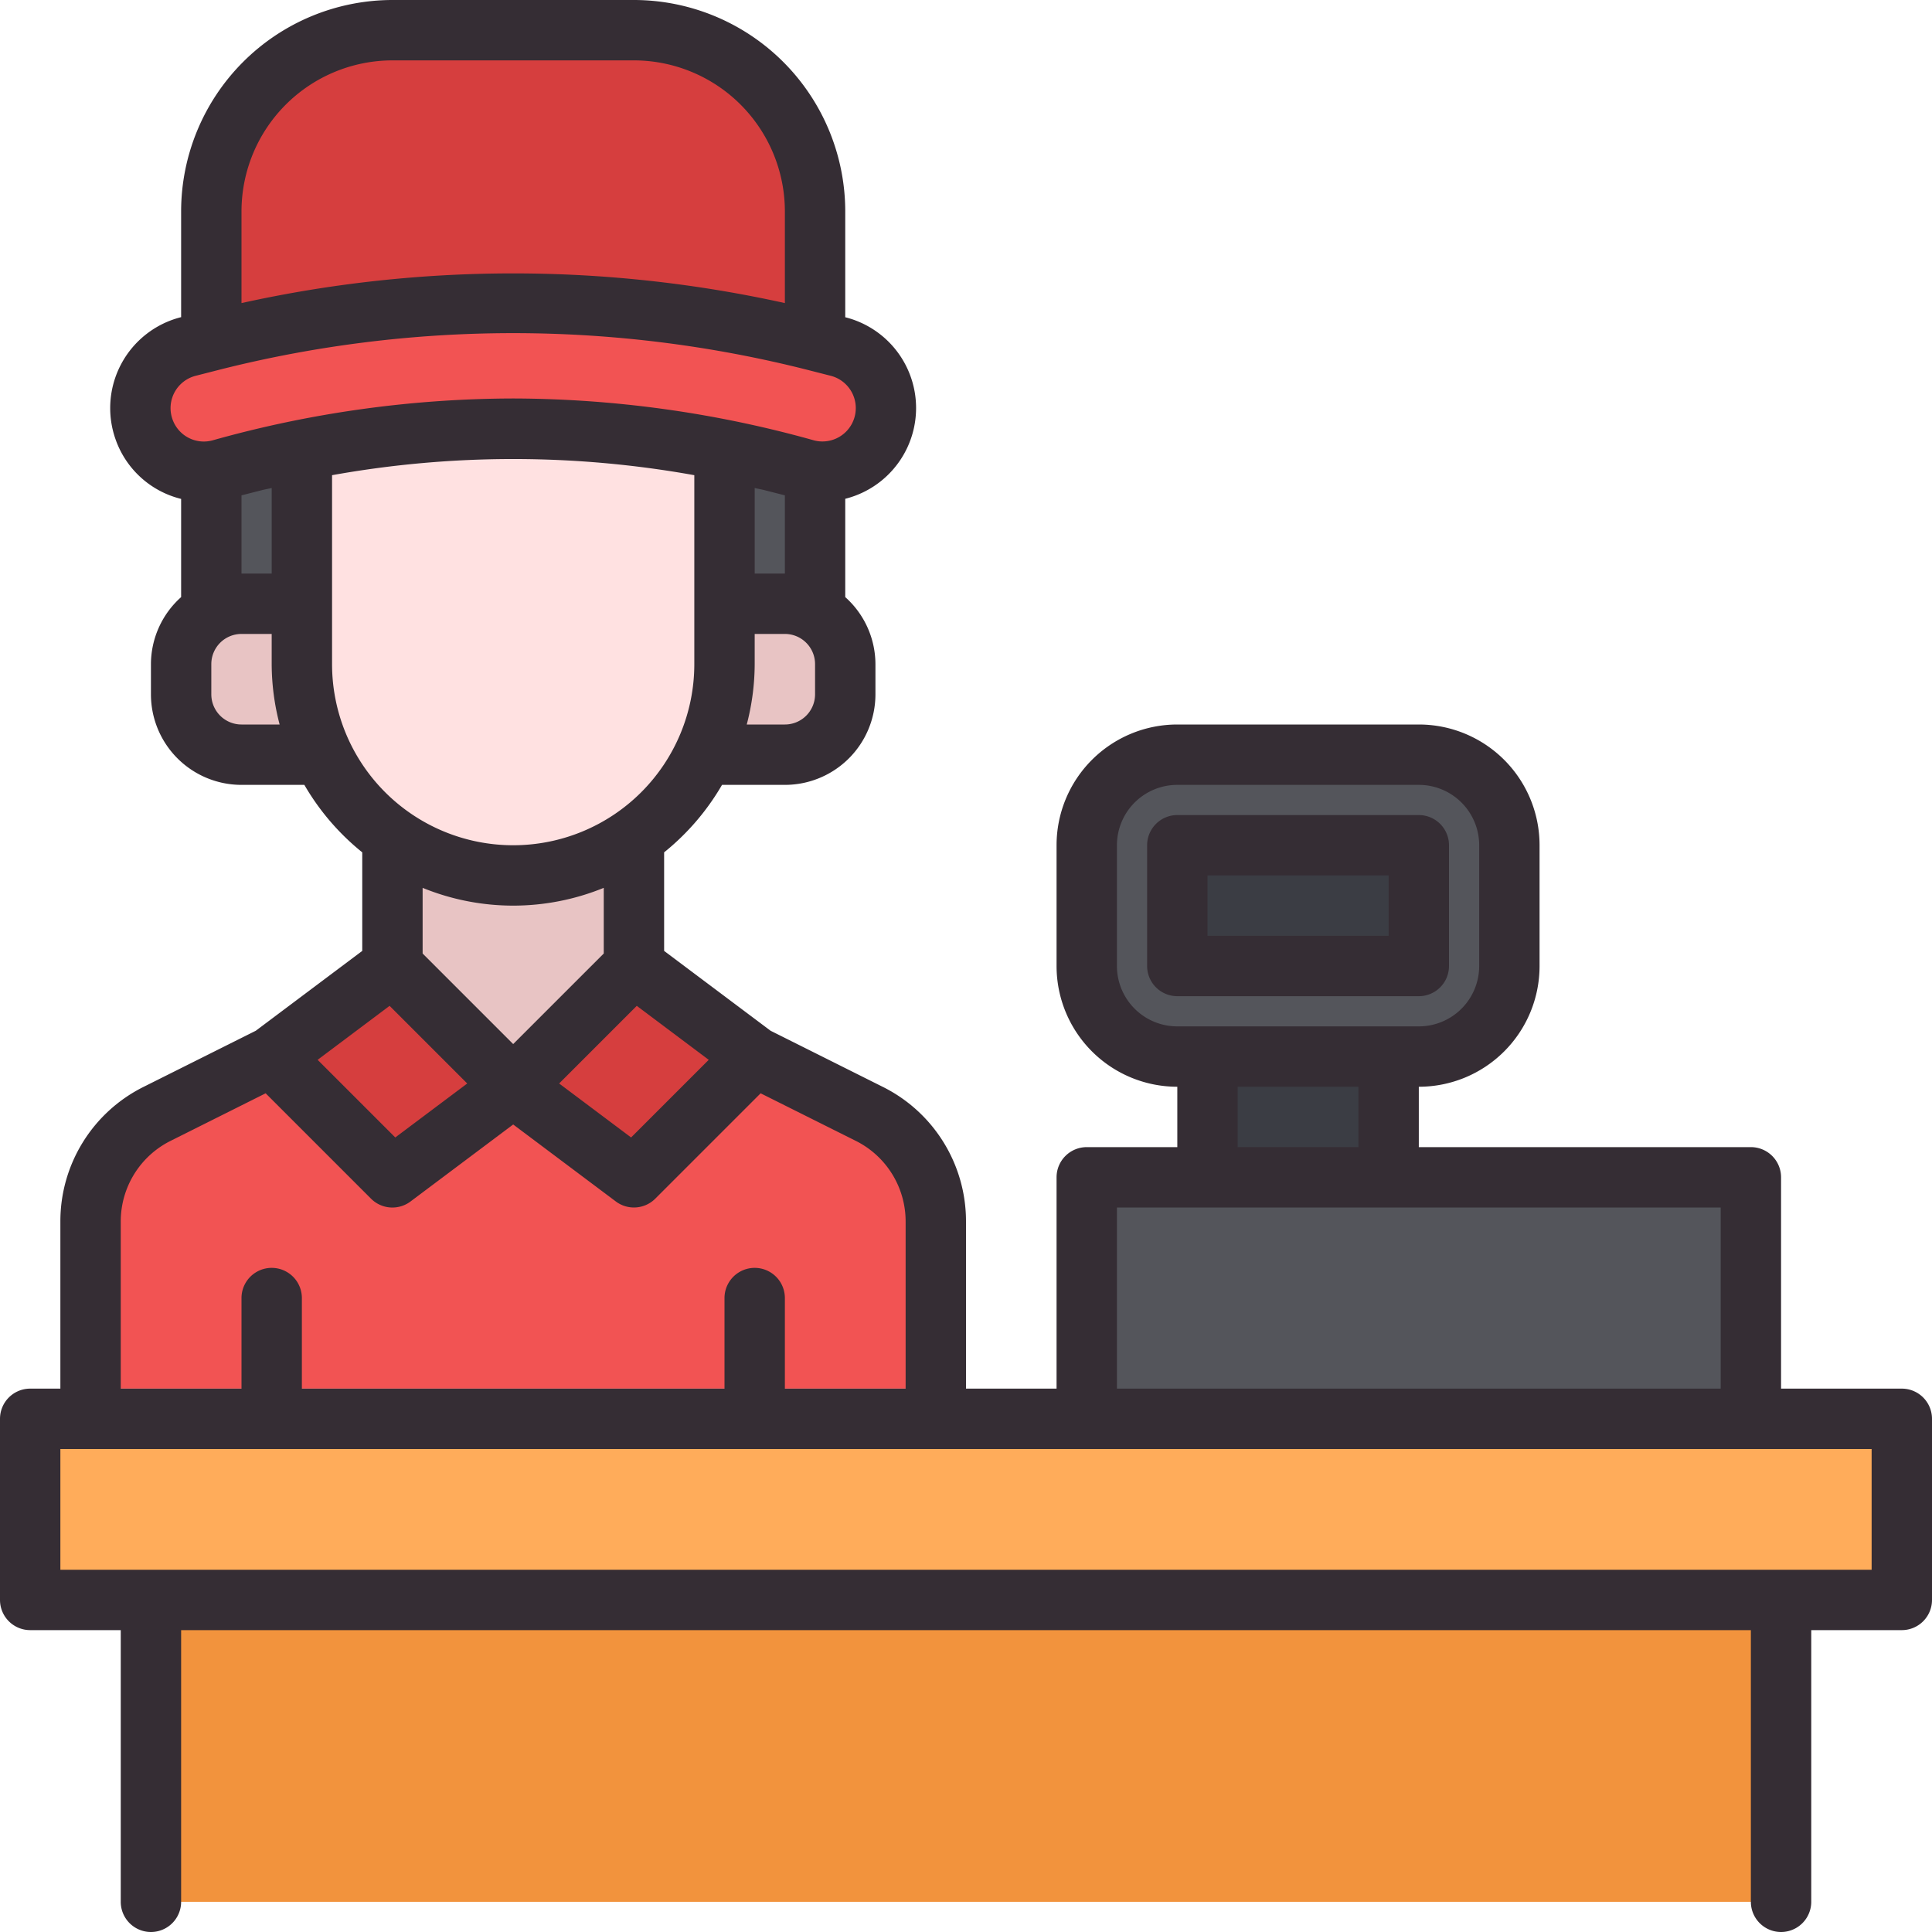 <svg height="512" viewBox="0 0 64 64" width="512" xmlns="http://www.w3.org/2000/svg"><g id="Cashier"><path d="m26.73 15.56-1.16-.29c-.52-.13-1.04-.25-1.57-.36v5.09h2a2 2 0 0 1 1 .27v-4.66a2.558 2.558 0 0 1 -.27-.05z" fill="#54555b"/><path d="m7.27 15.56a2.558 2.558 0 0 1 -.27.05v4.66a2 2 0 0 1 1-.27h2v-5.09c-.53.11-1.05.23-1.57.36z" fill="#54555b"/><path d="m26 20h-18a2 2 0 0 0 -2 2v1a2 2 0 0 0 2 2h18a2 2 0 0 0 2-2v-1a2 2 0 0 0 -2-2z" fill="#e8c4c4"/><path d="m21 27.74v4.26l-4 4-4-4v-4.26a6.979 6.979 0 0 0 8 0z" fill="#e8c4c4"/><path d="m10 13.91v8.09a7 7 0 0 0 14 0v-8.09a34.742 34.742 0 0 0 -14 0z" fill="#ffe1e1"/><path d="m31 40.47v5.53h-28v-5.53a4.02 4.02 0 0 1 2.21-3.58l3.79-1.89 4-3 4 4 4-4 4 3 3.79 1.89a4.02 4.02 0 0 1 2.21 3.58z" fill="#f25353"/><path d="m21 1h-8a6 6 0 0 0 -6 6v4.29l.02-.01a40.623 40.623 0 0 1 19.96 0l.02.01v-4.29a6 6 0 0 0 -6-6z" fill="#d63e3e"/><path d="m26.726 15.561-1.16-.294a34.815 34.815 0 0 0 -17.132 0l-1.16.294a2.1 2.1 0 0 1 -2.5-1.337 2.105 2.105 0 0 1 1.466-2.745l.783-.2a40.567 40.567 0 0 1 19.958 0l.783.2a2.105 2.105 0 0 1 1.466 2.745 2.1 2.1 0 0 1 -2.504 1.337z" fill="#f25353"/><path d="m21 39 4-4-4-3-4 4z" fill="#d63e3e"/><path d="m13 39-4-4 4-3 4 4z" fill="#d63e3e"/><path d="m40 35h6v4h-6z" fill="#3b3d44"/><path d="m5 53h54v10h-54z" fill="#f2933d"/><path d="m36 39h22v8h-22z" fill="#54555b"/><rect fill="#54555b" height="10" rx="3" width="14" x="36" y="25"/><path d="m39 28h8v4h-8z" fill="#3b3d44"/><path d="m1 47h62v6h-62z" fill="#ffac5a"/><g fill="#352d34"><path d="m63 46h-4v-7a1 1 0 0 0 -1-1h-11v-2a4 4 0 0 0 4-4v-4a4 4 0 0 0 -4-4h-8a4 4 0 0 0 -4 4v4a4 4 0 0 0 4 4v2h-3a1 1 0 0 0 -1 1v7h-3v-5.528a4.973 4.973 0 0 0 -2.764-4.472l-3.709-1.855-3.527-2.645v-3.265a8.056 8.056 0 0 0 1.918-2.235h2.082a3 3 0 0 0 3-3v-1a2.985 2.985 0 0 0 -1-2.22v-3.257a3.1 3.1 0 0 0 .008-6.012h-.008v-3.511a7.008 7.008 0 0 0 -7-7h-8a7.008 7.008 0 0 0 -7 7v3.508h-.008a3.106 3.106 0 0 0 -2.163 4.048 3.081 3.081 0 0 0 2.171 1.971v3.253a2.985 2.985 0 0 0 -1 2.22v1a3 3 0 0 0 3 3h2.082a8.056 8.056 0 0 0 1.918 2.235v3.265l-3.527 2.645-3.709 1.855a4.973 4.973 0 0 0 -2.764 4.472v5.528h-1a1 1 0 0 0 -1 1v6a1 1 0 0 0 1 1h3v9a1 1 0 0 0 2 0v-9h52v9a1 1 0 0 0 2 0v-9h3a1 1 0 0 0 1-1v-6a1 1 0 0 0 -1-1zm-26-14v-4a2 2 0 0 1 2-2h8a2 2 0 0 1 2 2v4a2 2 0 0 1 -2 2h-8a2 2 0 0 1 -2-2zm4 4h4v2h-4zm-4 4h20v6h-20zm-15.906-6.68 2.384 1.788-2.572 2.572-2.384-1.788zm-10.094-11.32v-6.259a33.928 33.928 0 0 1 12 0v6.259a6 6 0 0 1 -12 0zm16 1a1 1 0 0 1 -1 1h-1.263a7.953 7.953 0 0 0 .263-2v-1h1a1 1 0 0 1 1 1zm-2-4v-2.835c.106.026.215.044.321.071l.679.173v2.591zm-12-17h8a5.006 5.006 0 0 1 5 5v3.04a41.682 41.682 0 0 0 -18 0v-3.04a5.006 5.006 0 0 1 5-5zm-7.286 11.89a1.105 1.105 0 0 1 .771-1.442l.782-.2a39.675 39.675 0 0 1 19.466 0l.783.2a1.105 1.105 0 1 1 -.544 2.142 37.209 37.209 0 0 0 -9.972-1.39 37.082 37.082 0 0 0 -9.972 1.391 1.1 1.1 0 0 1 -1.314-.701zm2.286 2.519.68-.173c.106-.027.214-.045.32-.07v2.834h-1zm0 7.591a1 1 0 0 1 -1-1v-1a1 1 0 0 1 1-1h1v1a7.953 7.953 0 0 0 .263 2zm9 6a7.945 7.945 0 0 0 3-.589v2.175l-3 3-3-3v-2.175a7.945 7.945 0 0 0 3 .589zm-4.094 3.32 2.572 2.572-2.384 1.788-2.572-2.572zm-8.906 7.152a2.983 2.983 0 0 1 1.658-2.683l3.142-1.572 3.49 3.49a1 1 0 0 0 1.31.093l3.4-2.55 3.4 2.55a1 1 0 0 0 1.307-.093l3.49-3.49 3.145 1.572a2.983 2.983 0 0 1 1.658 2.683v5.528h-4v-3a1 1 0 0 0 -2 0v3h-14v-3a1 1 0 0 0 -2 0v3h-4zm58 11.528h-60v-4h60z"/><path d="m47 33a1 1 0 0 0 1-1v-4a1 1 0 0 0 -1-1h-8a1 1 0 0 0 -1 1v4a1 1 0 0 0 1 1zm-7-4h6v2h-6z"/></g></g></svg>